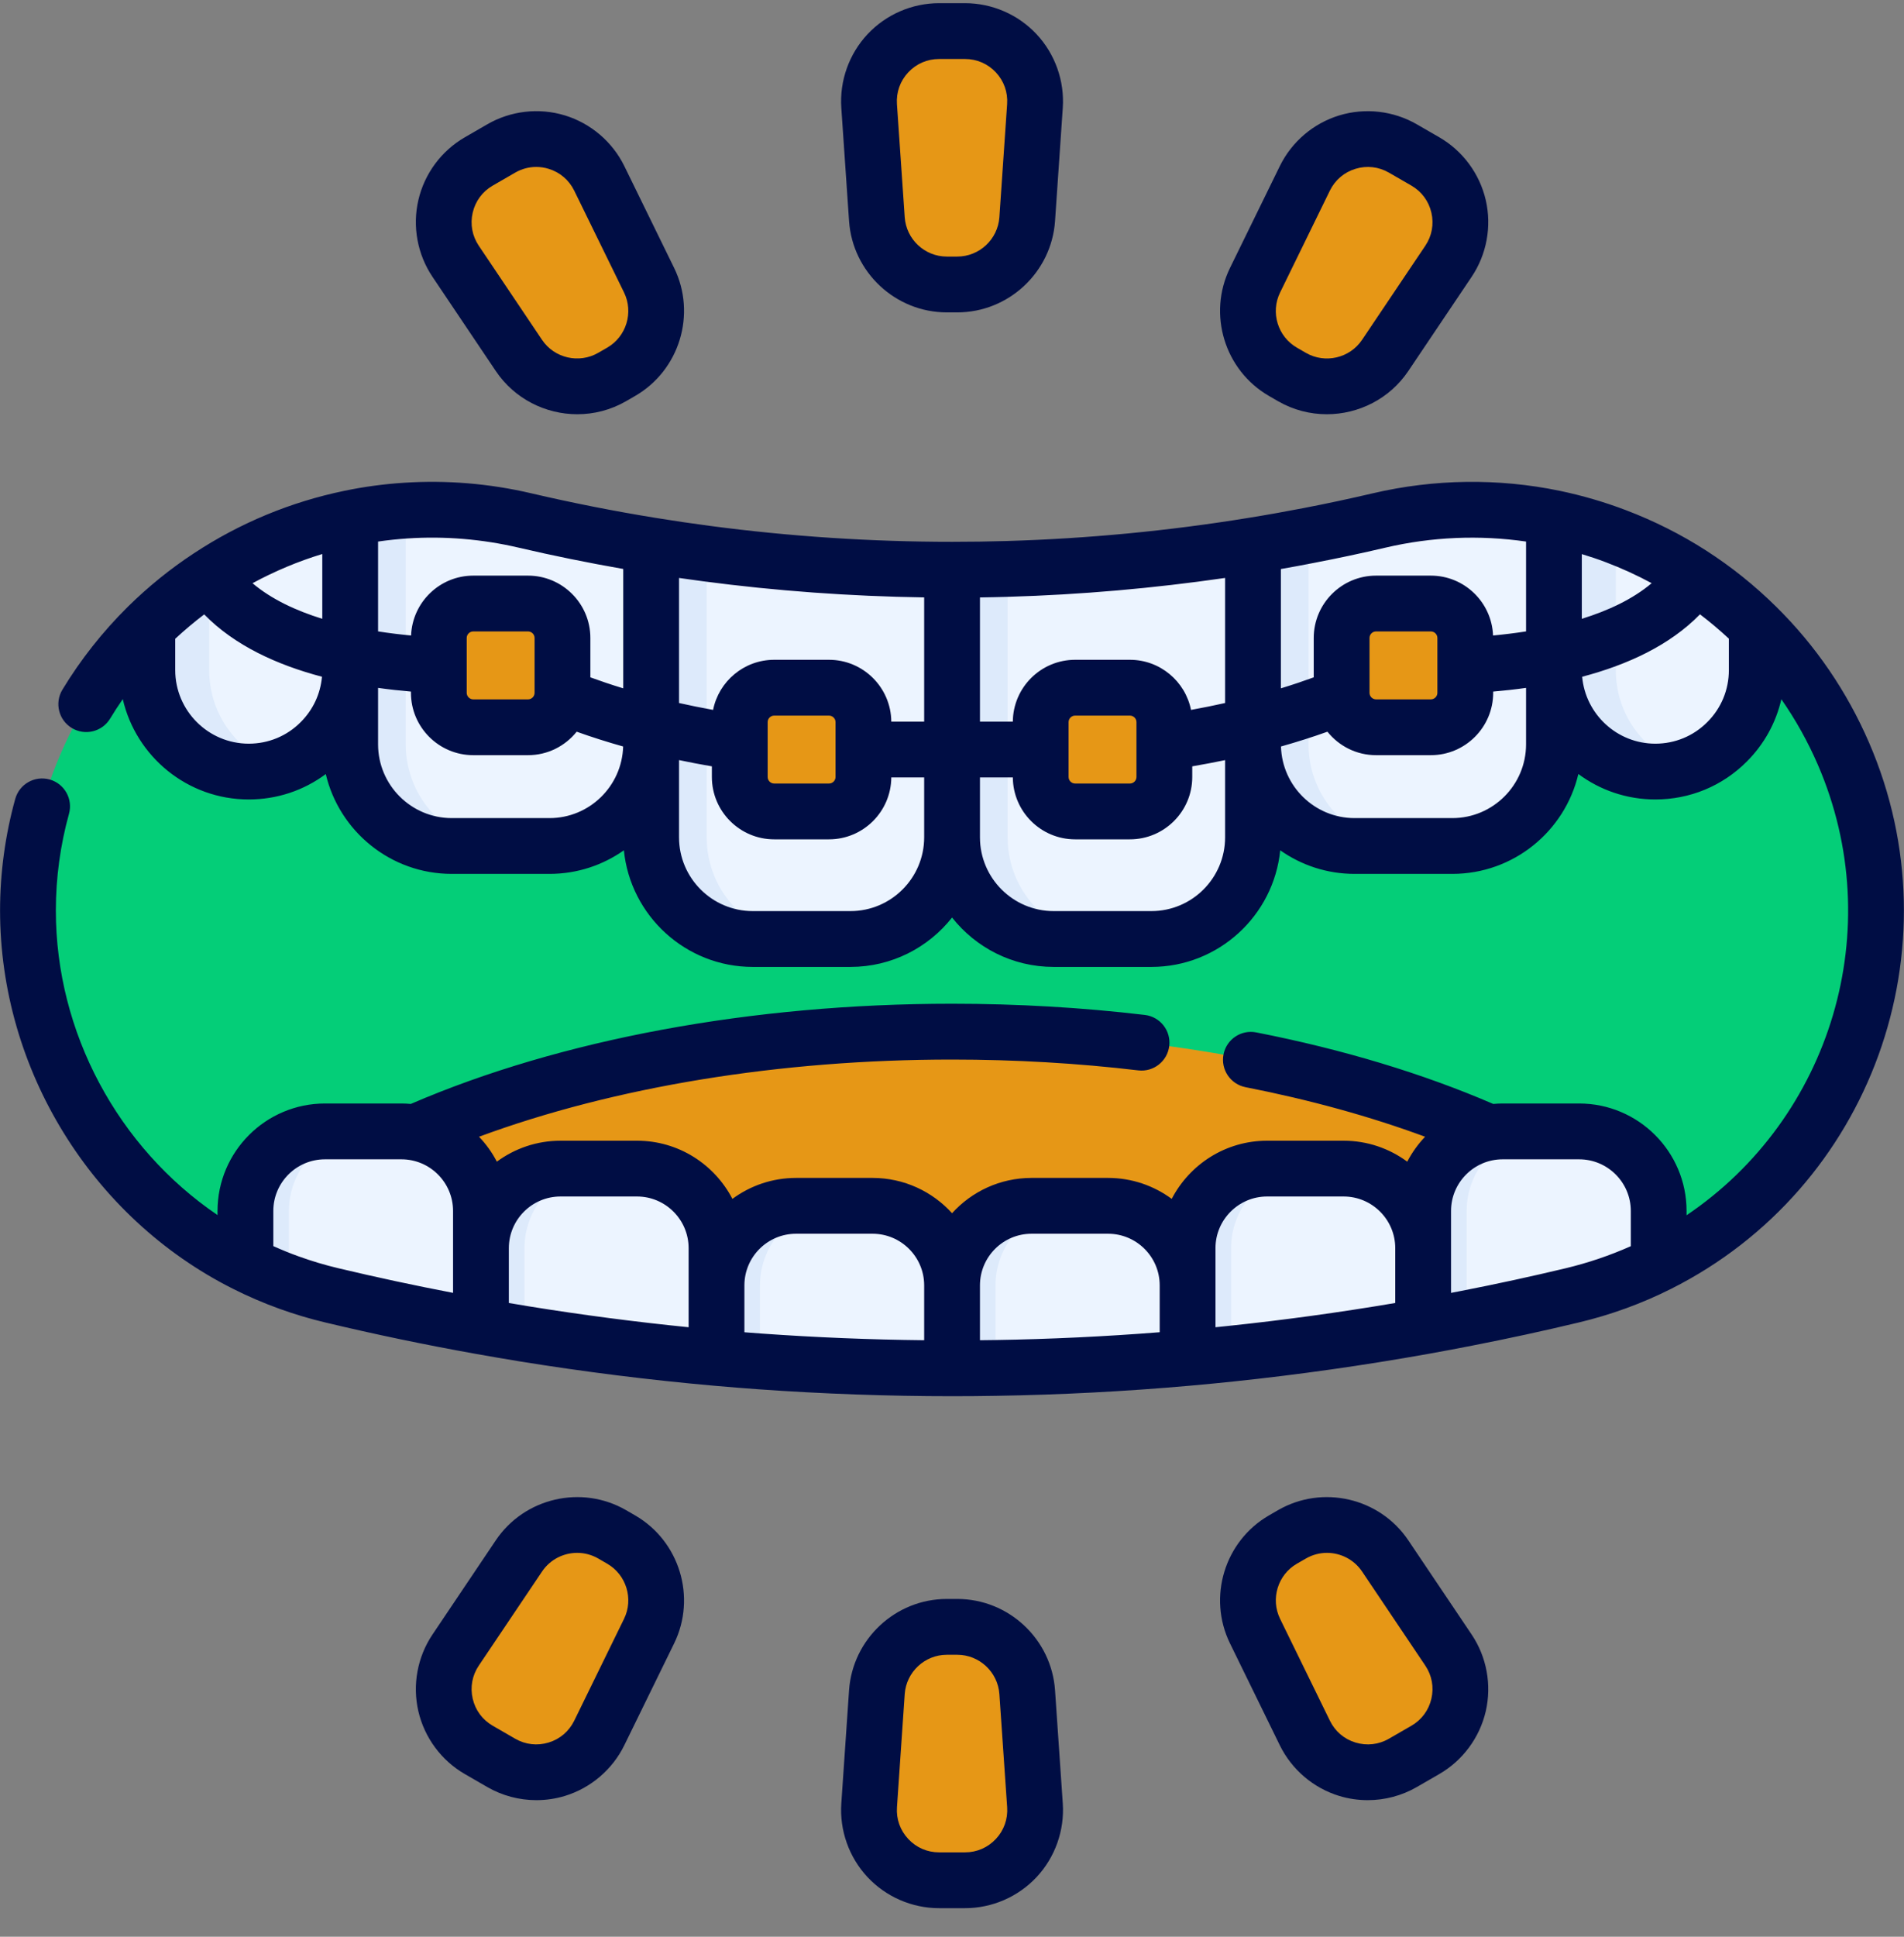 <svg width="60" height="61" viewBox="0 0 60 61" fill="none" xmlns="http://www.w3.org/2000/svg">
<rect x="0" y="0" width="60" height="61" fill="#808080" stroke="none"/>
<g clip-path="url(#clip0_1517_1953)">
<path d="M52.27 39.807C51.423 40.233 50.51 40.57 49.539 40.8C48.437 41.064 47.328 41.304 46.217 41.521C45.761 41.611 45.304 41.696 44.847 41.778C42.837 42.138 40.819 42.423 38.794 42.636C38.337 42.685 37.882 42.728 37.425 42.769C35.411 42.947 33.392 43.053 31.372 43.084C30.915 43.093 30.459 43.096 30.002 43.096C27.983 43.096 25.964 43.023 23.949 42.879C23.492 42.846 23.036 42.809 22.579 42.769C20.555 42.59 18.538 42.338 16.528 42.012C16.07 41.937 15.613 41.86 15.157 41.778C13.586 41.498 12.021 41.172 10.464 40.8C9.998 40.69 9.543 40.553 9.105 40.395C8.63 40.224 8.173 40.027 7.734 39.806C3.496 37.677 0.881 33.311 0.881 28.679C0.881 27.036 1.209 25.36 1.911 23.739C2.575 22.204 3.512 20.858 4.644 19.739C5.243 19.148 5.895 18.619 6.593 18.161C7.939 17.275 9.447 16.647 11.035 16.319C11.609 16.199 12.194 16.12 12.786 16.082C14.02 16.001 15.283 16.099 16.541 16.393C17.859 16.701 19.187 16.963 20.519 17.179C21.102 17.274 21.685 17.359 22.27 17.437C24.835 17.775 27.419 17.944 30.002 17.944C30.585 17.944 31.169 17.936 31.753 17.918C34.339 17.842 36.923 17.596 39.485 17.179C40.069 17.084 40.653 16.981 41.236 16.867C41.981 16.724 42.724 16.566 43.463 16.393C44.44 16.164 45.419 16.054 46.386 16.054C47.261 16.054 48.126 16.144 48.969 16.319C49.634 16.457 50.286 16.647 50.918 16.887C52.572 17.515 54.09 18.484 55.36 19.739C56.492 20.858 57.428 22.204 58.093 23.739C60.773 29.934 58.01 36.923 52.27 39.807Z" fill="#04CE78"/>
<path d="M49.25 36.842L40.939 40.287H19.584L10.99 36.707C15.569 34.147 22.302 32.519 29.819 32.494C29.88 32.493 29.941 32.493 30.002 32.493C37.723 32.493 44.632 34.183 49.25 36.842Z" fill="#E69716"/>
<path d="M25.401 40.287H19.584L10.99 36.707C15.569 34.147 22.302 32.519 29.819 32.494C24.153 32.601 21.573 37.64 25.401 40.287Z" fill="#E69716"/>
<path d="M37.425 40.484V42.769C34.956 42.987 32.478 43.096 30.002 43.096V40.484C30.002 39.1 31.123 37.979 32.507 37.979H34.919C36.303 37.979 37.425 39.1 37.425 40.484Z" fill="#ECF4FF"/>
<path d="M30.002 40.484V43.096C27.524 43.096 25.048 42.987 22.579 42.769V40.484C22.579 39.1 23.701 37.979 25.086 37.979H27.496C28.88 37.979 30.002 39.1 30.002 40.484Z" fill="#ECF4FF"/>
<path d="M33.879 37.979C32.495 37.979 31.372 39.1 31.372 40.484V43.084C30.915 43.093 30.459 43.096 30.002 43.096V40.484C30.002 39.1 31.125 37.979 32.507 37.979H33.879Z" fill="#DDEAFB"/>
<path d="M26.456 37.979C25.072 37.979 23.949 39.1 23.949 40.484V42.879C23.492 42.847 23.036 42.809 22.579 42.769V40.484C22.579 39.1 23.702 37.979 25.086 37.979H26.456Z" fill="#DDEAFB"/>
<path d="M44.847 39.312V41.778C42.385 42.218 39.909 42.549 37.425 42.769V39.312C37.425 37.928 38.546 36.807 39.93 36.807H42.342C43.726 36.807 44.847 37.928 44.847 39.312Z" fill="#ECF4FF"/>
<path d="M41.301 36.807C39.917 36.807 38.795 37.928 38.795 39.312V42.636C38.338 42.685 37.882 42.728 37.425 42.769V39.312C37.425 37.928 38.547 36.807 39.93 36.807H41.301Z" fill="#DDEAFB"/>
<path d="M52.27 38.14V39.807C51.423 40.233 50.51 40.57 49.54 40.8C47.984 41.172 46.418 41.498 44.848 41.778V38.14C44.848 36.756 45.969 35.635 47.353 35.635H49.765C51.148 35.635 52.27 36.756 52.27 38.14Z" fill="#ECF4FF"/>
<path d="M48.724 35.635C47.34 35.635 46.218 36.756 46.218 38.14V41.521C45.762 41.611 45.305 41.696 44.848 41.778V38.14C44.848 36.756 45.97 35.635 47.353 35.635H48.724Z" fill="#DDEAFB"/>
<path d="M22.58 39.312V42.769C20.096 42.549 17.619 42.22 15.157 41.778V39.312C15.157 37.928 16.279 36.807 17.664 36.807H20.074C21.458 36.807 22.58 37.928 22.58 39.312Z" fill="#ECF4FF"/>
<path d="M19.034 36.807C17.65 36.807 16.528 37.928 16.528 39.312V42.012C16.07 41.937 15.613 41.86 15.157 41.778V39.312C15.157 37.928 16.28 36.807 17.664 36.807H19.034Z" fill="#DDEAFB"/>
<path d="M15.157 38.14V41.778C13.587 41.498 12.021 41.172 10.465 40.8C9.495 40.57 8.582 40.232 7.734 39.806V38.14C7.734 36.756 8.857 35.635 10.241 35.635H12.652C14.036 35.635 15.157 36.756 15.157 38.14Z" fill="#ECF4FF"/>
<path d="M11.611 35.635C10.227 35.635 9.105 36.756 9.105 38.14V40.395C8.631 40.224 8.174 40.027 7.734 39.806V38.14C7.734 36.756 8.857 35.635 10.241 35.635H11.611Z" fill="#DDEAFB"/>
<path d="M48.968 16.319V23.444C48.968 25.212 47.535 26.645 45.767 26.645H42.686C40.918 26.645 39.484 25.212 39.484 23.444V17.179C40.817 16.963 42.145 16.701 43.463 16.393C44.439 16.164 45.419 16.054 46.386 16.054C47.261 16.054 48.126 16.144 48.968 16.319Z" fill="#ECF4FF"/>
<path d="M39.485 17.179V26.373C39.485 28.142 38.052 29.575 36.284 29.575H33.203C31.435 29.575 30.002 28.142 30.002 26.373V17.944C33.173 17.944 36.345 17.69 39.485 17.179Z" fill="#ECF4FF"/>
<path d="M30.002 17.944V26.373C30.002 28.142 28.569 29.575 26.801 29.575H23.721C21.953 29.575 20.52 28.142 20.52 26.373V17.179C23.659 17.69 26.831 17.944 30.002 17.944Z" fill="#ECF4FF"/>
<path d="M20.519 17.179V23.444C20.519 25.212 19.086 26.645 17.318 26.645H14.237C12.47 26.645 11.035 25.212 11.035 23.444V16.319C12.808 15.952 14.681 15.958 16.541 16.393C17.859 16.701 19.187 16.963 20.519 17.179Z" fill="#ECF4FF"/>
<path d="M44.437 26.645H42.686C40.919 26.645 39.484 25.212 39.484 23.444V17.179C40.069 17.084 40.653 16.981 41.235 16.867V23.444C41.235 25.212 42.668 26.645 44.437 26.645Z" fill="#DDEAFB"/>
<path d="M34.954 29.575H33.203C31.436 29.575 30.002 28.142 30.002 26.373V17.944C30.585 17.944 31.169 17.936 31.753 17.919V26.373C31.753 28.142 33.186 29.575 34.954 29.575Z" fill="#DDEAFB"/>
<path d="M25.472 29.575H23.721C21.954 29.575 20.52 28.142 20.52 26.373V17.179C21.102 17.274 21.686 17.359 22.27 17.437V26.373C22.27 28.142 23.703 29.575 25.472 29.575Z" fill="#DDEAFB"/>
<path d="M15.988 26.645H14.237C12.47 26.645 11.035 25.212 11.035 23.444V16.319C11.609 16.199 12.194 16.12 12.786 16.082V23.444C12.786 25.212 14.219 26.645 15.988 26.645Z" fill="#DDEAFB"/>
<path d="M55.36 19.74V21.106C55.36 21.988 55.003 22.788 54.424 23.365C53.846 23.944 53.047 24.302 52.164 24.302C50.4 24.302 48.969 22.871 48.969 21.106V16.319C51.379 16.817 53.605 18.005 55.36 19.74Z" fill="#ECF4FF"/>
<path d="M53.139 24.149C52.832 24.249 52.505 24.302 52.166 24.302C50.4 24.302 48.969 22.871 48.969 21.106V16.319C49.634 16.457 50.286 16.647 50.918 16.887V21.106C50.918 22.531 51.85 23.739 53.139 24.149Z" fill="#DDEAFB"/>
<path d="M11.035 16.319V21.106C11.035 21.988 10.678 22.788 10.099 23.365C9.521 23.944 8.722 24.302 7.839 24.302C6.074 24.302 4.644 22.871 4.644 21.106V19.74C6.399 18.005 8.624 16.817 11.035 16.319Z" fill="#ECF4FF"/>
<path d="M8.814 24.149C8.507 24.249 8.18 24.302 7.84 24.302C6.074 24.302 4.644 22.871 4.644 21.106V19.739C5.242 19.148 5.895 18.619 6.592 18.161V21.106C6.592 22.531 7.525 23.739 8.814 24.149Z" fill="#DDEAFB"/>
<path d="M26.124 25.557H24.398C23.798 25.557 23.312 25.071 23.312 24.472V22.745C23.312 22.146 23.798 21.66 24.398 21.66H26.124C26.724 21.66 27.209 22.146 27.209 22.745V24.472C27.209 25.071 26.724 25.557 26.124 25.557Z" fill="#E69716"/>
<path d="M16.641 22.906H14.914C14.315 22.906 13.829 22.42 13.829 21.821V20.094C13.829 19.495 14.315 19.009 14.914 19.009H16.641C17.24 19.009 17.726 19.495 17.726 20.094V21.821C17.726 22.42 17.24 22.906 16.641 22.906Z" fill="#E69716"/>
<path d="M33.88 25.557H35.607C36.206 25.557 36.692 25.071 36.692 24.472V22.745C36.692 22.146 36.206 21.66 35.607 21.66H33.88C33.281 21.66 32.795 22.146 32.795 22.745V24.472C32.795 25.071 33.281 25.557 33.88 25.557Z" fill="#E69716"/>
<path d="M43.364 22.906H45.09C45.689 22.906 46.175 22.42 46.175 21.821V20.094C46.175 19.495 45.689 19.009 45.09 19.009H43.364C42.764 19.009 42.278 19.495 42.278 20.094V21.821C42.278 22.42 42.764 22.906 43.364 22.906Z" fill="#E69716"/>
<path d="M30.166 8.96H29.837C28.676 8.96 27.713 8.061 27.634 6.902L27.389 3.339C27.302 2.063 28.313 0.979 29.593 0.979H30.411C31.69 0.979 32.702 2.063 32.615 3.339L32.37 6.902C32.291 8.061 31.328 8.96 30.166 8.96Z" fill="#E69716"/>
<path d="M19.575 11.71L19.29 11.875C18.284 12.455 17 12.158 16.352 11.194L14.359 8.231C13.645 7.169 13.979 5.725 15.087 5.085L15.796 4.676C16.904 4.036 18.322 4.469 18.884 5.618L20.454 8.826C20.965 9.869 20.58 11.129 19.575 11.71Z" fill="#E69716"/>
<path d="M40.714 11.875L40.429 11.71C39.423 11.129 39.039 9.869 39.549 8.826L41.12 5.618C41.682 4.469 43.1 4.036 44.208 4.676L44.916 5.085C46.024 5.725 46.359 7.169 45.645 8.231L43.651 11.194C43.003 12.158 41.72 12.455 40.714 11.875Z" fill="#E69716"/>
<path d="M29.837 51.24H30.166C31.328 51.24 32.291 52.139 32.37 53.298L32.615 56.861C32.702 58.138 31.69 59.221 30.411 59.221H29.593C28.313 59.221 27.302 58.138 27.389 56.861L27.634 53.298C27.713 52.139 28.676 51.24 29.837 51.24Z" fill="#E69716"/>
<path d="M40.429 48.49L40.714 48.325C41.72 47.745 43.003 48.042 43.651 49.005L45.645 51.969C46.359 53.031 46.025 54.475 44.916 55.115L44.208 55.524C43.1 56.164 41.682 55.731 41.12 54.582L39.55 51.374C39.039 50.331 39.423 49.071 40.429 48.49Z" fill="#E69716"/>
<path d="M19.289 48.325L19.575 48.49C20.58 49.071 20.965 50.331 20.454 51.374L18.884 54.582C18.322 55.731 16.904 56.164 15.796 55.524L15.087 55.115C13.979 54.475 13.645 53.031 14.359 51.969L16.352 49.005C17 48.042 18.284 47.745 19.289 48.325Z" fill="#E69716"/>
<path d="M58.899 23.39C58.202 21.779 57.219 20.34 55.977 19.114C54.618 17.771 53.021 16.745 51.23 16.066C50.557 15.81 49.857 15.606 49.147 15.458C47.215 15.058 45.196 15.084 43.262 15.537C42.539 15.706 41.802 15.864 41.067 16.005C40.519 16.111 39.939 16.215 39.343 16.311C36.836 16.72 34.273 16.965 31.726 17.04C31.168 17.057 30.587 17.065 30.002 17.065C27.46 17.065 24.897 16.897 22.385 16.565C21.799 16.488 21.218 16.402 20.659 16.311C19.353 16.1 18.034 15.839 16.74 15.537C15.423 15.229 14.073 15.117 12.73 15.205C12.103 15.245 11.472 15.33 10.857 15.458C9.159 15.809 7.561 16.471 6.11 17.427C5.365 17.916 4.664 18.484 4.025 19.114C3.233 19.898 2.54 20.775 1.966 21.723C1.715 22.138 1.847 22.678 2.263 22.93C2.678 23.181 3.218 23.049 3.47 22.634C3.596 22.425 3.73 22.22 3.869 22.019C4.285 23.828 5.906 25.18 7.839 25.18C8.726 25.18 9.569 24.899 10.266 24.38C10.69 26.18 12.309 27.524 14.236 27.524H17.317C18.189 27.524 18.997 27.249 19.66 26.781C19.866 28.84 21.608 30.454 23.721 30.454H26.8C28.097 30.454 29.254 29.845 30.002 28.899C30.75 29.845 31.906 30.454 33.203 30.454H36.283C38.395 30.454 40.138 28.84 40.343 26.781C41.007 27.249 41.815 27.524 42.686 27.524H45.767C47.696 27.524 49.315 26.179 49.738 24.378C50.416 24.882 51.256 25.18 52.164 25.18C53.254 25.18 54.277 24.756 55.044 23.988C55.594 23.439 55.966 22.761 56.135 22.022C56.583 22.667 56.969 23.356 57.286 24.088C59.522 29.256 57.698 35.21 53.148 38.276V38.14C53.148 36.274 51.63 34.756 49.763 34.756H47.352C47.252 34.756 47.154 34.761 47.056 34.77C44.833 33.811 42.323 33.053 39.588 32.517C39.112 32.423 38.65 32.733 38.556 33.21C38.463 33.686 38.773 34.148 39.25 34.242C41.279 34.64 43.175 35.163 44.908 35.803C44.686 36.036 44.496 36.3 44.346 36.588C43.785 36.174 43.091 35.928 42.34 35.928H39.93C38.623 35.928 37.488 36.673 36.924 37.76C36.362 37.346 35.668 37.1 34.918 37.1H32.507C31.515 37.1 30.621 37.529 30.002 38.211C29.382 37.529 28.488 37.1 27.496 37.1H25.086C24.335 37.1 23.642 37.346 23.08 37.76C22.516 36.673 21.381 35.928 20.074 35.928H17.663C16.913 35.928 16.219 36.174 15.657 36.588C15.508 36.3 15.318 36.035 15.095 35.803C19.359 34.229 24.575 33.372 30.002 33.372C31.991 33.372 33.966 33.487 35.87 33.713C36.35 33.77 36.789 33.426 36.846 32.944C36.904 32.462 36.559 32.024 36.077 31.967C34.105 31.733 32.06 31.614 30.002 31.614C23.707 31.614 17.663 32.734 12.945 34.77C12.848 34.761 12.75 34.756 12.651 34.756H10.241C8.374 34.756 6.855 36.274 6.855 38.14V38.27C3.72 36.142 1.76 32.521 1.76 28.679C1.76 27.65 1.899 26.625 2.174 25.632C2.304 25.164 2.03 24.68 1.562 24.55C1.094 24.421 0.61 24.695 0.48 25.163C0.163 26.308 0.002 27.491 0.002 28.678C0.002 33.676 2.882 38.352 7.338 40.59C7.81 40.828 8.304 41.041 8.806 41.222C9.287 41.395 9.777 41.541 10.26 41.655C11.82 42.028 13.416 42.36 15.001 42.643C15.414 42.717 15.867 42.794 16.387 42.88C18.402 43.206 20.459 43.464 22.503 43.645C23.029 43.691 23.468 43.726 23.886 43.756C25.918 43.901 27.975 43.975 30.002 43.975C30.491 43.975 30.945 43.971 31.386 43.963C33.414 43.931 35.472 43.824 37.503 43.644C38.04 43.596 38.48 43.553 38.886 43.51C40.924 43.296 42.982 43.004 45.002 42.643C45.543 42.546 45.983 42.463 46.386 42.383C47.51 42.164 48.64 41.919 49.743 41.655C50.761 41.413 51.745 41.055 52.664 40.592C58.964 37.426 61.703 29.87 58.899 23.39ZM52.048 18.368C51.45 18.874 50.673 19.234 49.847 19.49V17.452C50.104 17.53 50.357 17.614 50.605 17.709C51.104 17.898 51.585 18.118 52.048 18.368ZM41.401 17.73C42.156 17.585 42.918 17.423 43.663 17.248C45.116 16.908 46.624 16.845 48.09 17.057V19.887C47.73 19.943 47.38 19.985 47.05 20.016C47.009 18.97 46.147 18.13 45.09 18.13H43.363C42.28 18.13 41.399 19.011 41.399 20.094V21.334C41.094 21.445 40.749 21.563 40.364 21.68V17.922C40.718 17.86 41.066 17.796 41.401 17.73ZM45.296 20.094V21.821C45.296 21.934 45.203 22.027 45.09 22.027H43.363C43.249 22.027 43.157 21.934 43.157 21.821V20.094C43.157 19.98 43.249 19.888 43.363 19.888H45.09C45.203 19.888 45.296 19.98 45.296 20.094ZM31.778 18.797C34.058 18.73 36.349 18.53 38.606 18.203V22.142C38.267 22.218 37.909 22.291 37.532 22.359C37.352 21.46 36.557 20.781 35.606 20.781H33.88C32.802 20.781 31.925 21.653 31.917 22.729H30.881V18.817C31.184 18.812 31.484 18.806 31.778 18.797ZM35.813 22.745V24.472C35.813 24.585 35.72 24.678 35.606 24.678H33.88C33.766 24.678 33.674 24.585 33.674 24.472V22.745C33.674 22.631 33.766 22.539 33.88 22.539H35.606C35.72 22.539 35.813 22.631 35.813 22.745ZM29.123 18.816V22.729H28.087C28.078 21.653 27.201 20.781 26.124 20.781H24.397C23.446 20.781 22.651 21.46 22.471 22.359C22.095 22.291 21.737 22.218 21.398 22.142V18.203C21.648 18.239 21.901 18.274 22.155 18.308C24.454 18.612 26.794 18.781 29.123 18.816ZM26.33 22.745V24.472C26.33 24.585 26.237 24.678 26.124 24.678H24.397C24.283 24.678 24.191 24.585 24.191 24.472V22.745C24.191 22.631 24.283 22.539 24.397 22.539H26.124C26.237 22.539 26.33 22.631 26.33 22.745ZM12.843 16.959C14.014 16.882 15.191 16.98 16.34 17.248C17.43 17.503 18.537 17.727 19.64 17.92V21.68C19.254 21.563 18.91 21.445 18.604 21.334V20.094C18.604 19.011 17.723 18.13 16.64 18.13H14.914C13.857 18.13 12.995 18.97 12.954 20.016C12.623 19.985 12.274 19.943 11.914 19.887V17.057C12.223 17.012 12.533 16.979 12.843 16.959ZM16.846 20.094V21.821C16.846 21.934 16.754 22.027 16.64 22.027H14.914C14.8 22.027 14.707 21.934 14.707 21.821V20.094C14.707 19.98 14.8 19.888 14.914 19.888H16.64C16.754 19.888 16.846 19.98 16.846 20.094ZM10.156 19.49C9.332 19.235 8.555 18.875 7.958 18.369C8.659 17.989 9.393 17.681 10.156 17.449V19.49ZM7.839 23.423C6.562 23.423 5.522 22.383 5.522 21.106V20.119C5.814 19.848 6.119 19.591 6.435 19.351C7.392 20.332 8.732 20.942 10.146 21.315C10.098 21.855 9.865 22.356 9.476 22.744C9.04 23.182 8.459 23.423 7.839 23.423ZM17.317 25.767H14.236C12.956 25.767 11.914 24.725 11.914 23.444V21.666C12.264 21.715 12.611 21.753 12.95 21.782V21.821C12.95 22.904 13.831 23.785 14.914 23.785H16.64C17.26 23.785 17.812 23.496 18.173 23.046C18.643 23.214 19.131 23.369 19.637 23.512C19.6 24.761 18.575 25.767 17.317 25.767ZM26.8 28.696H23.721C22.44 28.696 21.398 27.654 21.398 26.373V23.94C21.737 24.011 22.081 24.077 22.433 24.137V24.472C22.433 25.555 23.314 26.436 24.397 26.436H26.124C27.202 26.436 28.079 25.563 28.087 24.487H29.123V26.373C29.123 27.654 28.081 28.696 26.8 28.696ZM36.283 28.696H33.203C31.922 28.696 30.881 27.654 30.881 26.373V24.487H31.917C31.925 25.563 32.802 26.436 33.88 26.436H35.606C36.69 26.436 37.571 25.555 37.571 24.472V24.137C37.922 24.077 38.266 24.011 38.606 23.941V26.374C38.606 27.654 37.564 28.696 36.283 28.696ZM45.767 25.767H42.686C41.428 25.767 40.403 24.761 40.367 23.512C40.872 23.369 41.361 23.214 41.831 23.046C42.191 23.496 42.744 23.785 43.363 23.785H45.09C46.173 23.785 47.054 22.904 47.054 21.821V21.782C47.393 21.753 47.739 21.715 48.09 21.666V23.444C48.09 24.724 47.048 25.767 45.767 25.767ZM53.801 22.744C53.365 23.182 52.783 23.423 52.164 23.423C50.957 23.423 49.964 22.495 49.858 21.315C51.273 20.942 52.614 20.331 53.571 19.349C53.886 19.588 54.189 19.844 54.481 20.115V21.106C54.481 21.725 54.24 22.307 53.801 22.744ZM9.403 39.568C9.135 39.472 8.872 39.364 8.613 39.248V38.14C8.613 37.243 9.343 36.514 10.24 36.514H12.651C13.548 36.514 14.277 37.243 14.277 38.14V39.312V40.72C13.067 40.488 11.857 40.229 10.666 39.945C10.245 39.846 9.821 39.719 9.403 39.568ZM16.035 41.039V39.312C16.035 38.415 16.765 37.685 17.663 37.685H20.074C20.97 37.685 21.7 38.415 21.7 39.312V40.484V41.803C20.016 41.634 18.327 41.413 16.669 41.145C16.446 41.108 16.236 41.073 16.035 41.039ZM23.458 41.961V40.484C23.458 39.587 24.188 38.858 25.086 38.858H27.496C28.393 38.858 29.123 39.587 29.123 40.484V42.212C27.424 42.194 25.709 42.124 24.012 42.003C23.833 41.99 23.65 41.976 23.458 41.961ZM31.356 42.206C31.2 42.208 31.041 42.211 30.881 42.212V40.484C30.881 39.587 31.61 38.858 32.507 38.858H34.918C35.815 38.858 36.545 39.587 36.545 40.484V41.96C34.819 42.096 33.078 42.179 31.356 42.206ZM38.7 41.762C38.572 41.776 38.44 41.789 38.303 41.803V40.484V39.312C38.303 38.415 39.033 37.685 39.93 37.685H42.34C43.238 37.685 43.968 38.415 43.968 39.312V41.039C42.223 41.335 40.455 41.578 38.7 41.762ZM49.335 39.946C48.255 40.204 47.149 40.444 46.046 40.659C45.942 40.679 45.836 40.7 45.726 40.721V39.312V38.14C45.726 37.243 46.456 36.514 47.352 36.514H49.763C50.661 36.514 51.391 37.243 51.391 38.14V39.25C50.734 39.542 50.045 39.776 49.335 39.946Z" fill="#000D44"/>
<path d="M26.756 6.962C26.867 8.576 28.22 9.839 29.837 9.839H30.166C31.783 9.839 33.136 8.575 33.247 6.962L33.491 3.399C33.549 2.548 33.249 1.703 32.667 1.08C32.086 0.457 31.263 0.1 30.41 0.1H29.593C28.74 0.1 27.918 0.457 27.336 1.08C26.754 1.703 26.454 2.548 26.512 3.399L26.756 6.962ZM28.62 2.28C28.875 2.008 29.22 1.858 29.592 1.858H30.41C30.783 1.858 31.128 2.008 31.383 2.28C31.637 2.552 31.763 2.907 31.737 3.279L31.493 6.842C31.445 7.537 30.862 8.081 30.166 8.081H29.837C29.14 8.081 28.558 7.537 28.51 6.842L28.265 3.279C28.24 2.907 28.366 2.552 28.62 2.28Z" fill="#000D44"/>
<path d="M15.623 11.685C16.215 12.565 17.194 13.047 18.193 13.047C18.717 13.047 19.247 12.914 19.729 12.636L20.014 12.471C21.414 11.663 21.954 9.892 21.244 8.44L19.674 5.231C19.299 4.466 18.616 3.884 17.801 3.635C16.985 3.386 16.094 3.488 15.356 3.915L14.648 4.324C13.909 4.75 13.376 5.471 13.184 6.301C12.991 7.132 13.154 8.014 13.63 8.721L15.623 11.685ZM14.896 6.698C14.98 6.335 15.204 6.032 15.527 5.846L16.235 5.437C16.441 5.318 16.668 5.258 16.897 5.258C17.027 5.258 17.159 5.277 17.288 5.317C17.644 5.425 17.931 5.67 18.095 6.004L19.665 9.212C19.971 9.838 19.738 10.601 19.135 10.949L18.85 11.113C18.247 11.461 17.47 11.282 17.081 10.704L15.088 7.74C14.88 7.431 14.812 7.061 14.896 6.698Z" fill="#000D44"/>
<path d="M39.989 12.471L40.274 12.636H40.274C40.756 12.914 41.286 13.047 41.811 13.047C42.809 13.047 43.789 12.565 44.38 11.685L46.374 8.721C46.85 8.014 47.012 7.132 46.82 6.301C46.627 5.471 46.094 4.75 45.356 4.324L44.647 3.915C43.909 3.489 43.018 3.387 42.203 3.635C41.387 3.884 40.705 4.466 40.33 5.232L38.76 8.44C38.049 9.892 38.589 11.663 39.989 12.471ZM40.339 9.213L41.908 6.004C42.072 5.67 42.359 5.425 42.715 5.317C43.072 5.208 43.445 5.251 43.768 5.437L44.477 5.846C44.799 6.032 45.023 6.335 45.107 6.698C45.191 7.061 45.123 7.431 44.915 7.74L42.922 10.704C42.533 11.282 41.756 11.462 41.153 11.114L40.868 10.949C40.265 10.601 40.032 9.838 40.339 9.213Z" fill="#000D44"/>
<path d="M33.247 53.237C33.136 51.624 31.783 50.361 30.166 50.361H29.837C28.22 50.361 26.867 51.624 26.756 53.237L26.512 56.801C26.454 57.651 26.754 58.497 27.336 59.12C27.918 59.743 28.74 60.1 29.593 60.1H30.41C31.263 60.1 32.086 59.743 32.667 59.12C33.249 58.497 33.549 57.651 33.491 56.801L33.247 53.237ZM31.383 57.92C31.128 58.192 30.783 58.342 30.411 58.342H29.593C29.22 58.342 28.875 58.192 28.621 57.92C28.366 57.647 28.24 57.293 28.266 56.921L28.51 53.358C28.558 52.663 29.141 52.119 29.837 52.119H30.166C30.863 52.119 31.445 52.663 31.493 53.358L31.738 56.921C31.763 57.293 31.637 57.648 31.383 57.92Z" fill="#000D44"/>
<path d="M44.38 48.515C43.478 47.173 41.675 46.756 40.274 47.564L39.989 47.729C38.589 48.537 38.049 50.308 38.76 51.76L40.33 54.969C40.705 55.734 41.387 56.316 42.203 56.565C42.496 56.654 42.798 56.698 43.101 56.698C43.639 56.698 44.174 56.558 44.647 56.285L45.355 55.876C46.094 55.45 46.627 54.729 46.82 53.899C47.012 53.068 46.85 52.186 46.374 51.479L44.38 48.515ZM45.107 53.502C45.023 53.865 44.799 54.168 44.477 54.354L43.768 54.763C43.446 54.949 43.072 54.992 42.715 54.883C42.359 54.775 42.072 54.53 41.909 54.196L40.339 50.987C40.033 50.362 40.265 49.599 40.868 49.251H40.868L41.153 49.087C41.361 48.967 41.589 48.909 41.815 48.909C42.245 48.909 42.667 49.117 42.922 49.496L44.915 52.46C45.123 52.769 45.191 53.139 45.107 53.502Z" fill="#000D44"/>
<path d="M20.014 47.729L19.729 47.564C18.329 46.756 16.525 47.173 15.623 48.515L13.63 51.479C13.154 52.186 12.991 53.068 13.184 53.899C13.376 54.729 13.909 55.45 14.648 55.876L15.356 56.285C15.829 56.558 16.365 56.698 16.903 56.698C17.205 56.698 17.508 56.654 17.801 56.565C18.616 56.316 19.299 55.734 19.674 54.968L21.244 51.76C21.954 50.308 21.414 48.537 20.014 47.729ZM19.665 50.987L18.095 54.196C17.931 54.53 17.645 54.775 17.288 54.883C16.932 54.992 16.558 54.949 16.235 54.763L15.527 54.354C15.204 54.167 14.98 53.865 14.896 53.502C14.812 53.139 14.88 52.769 15.088 52.46L17.082 49.496C17.337 49.117 17.758 48.909 18.189 48.909C18.414 48.909 18.643 48.967 18.85 49.086L19.135 49.251C19.738 49.599 19.971 50.362 19.665 50.987Z" fill="#000D44"/>
</g>
<defs>
<clipPath id="clip0_1517_1953">
<rect width="60" height="60" fill="white" transform="translate(0 0.1)"/>
</clipPath>
</defs>
</svg>
